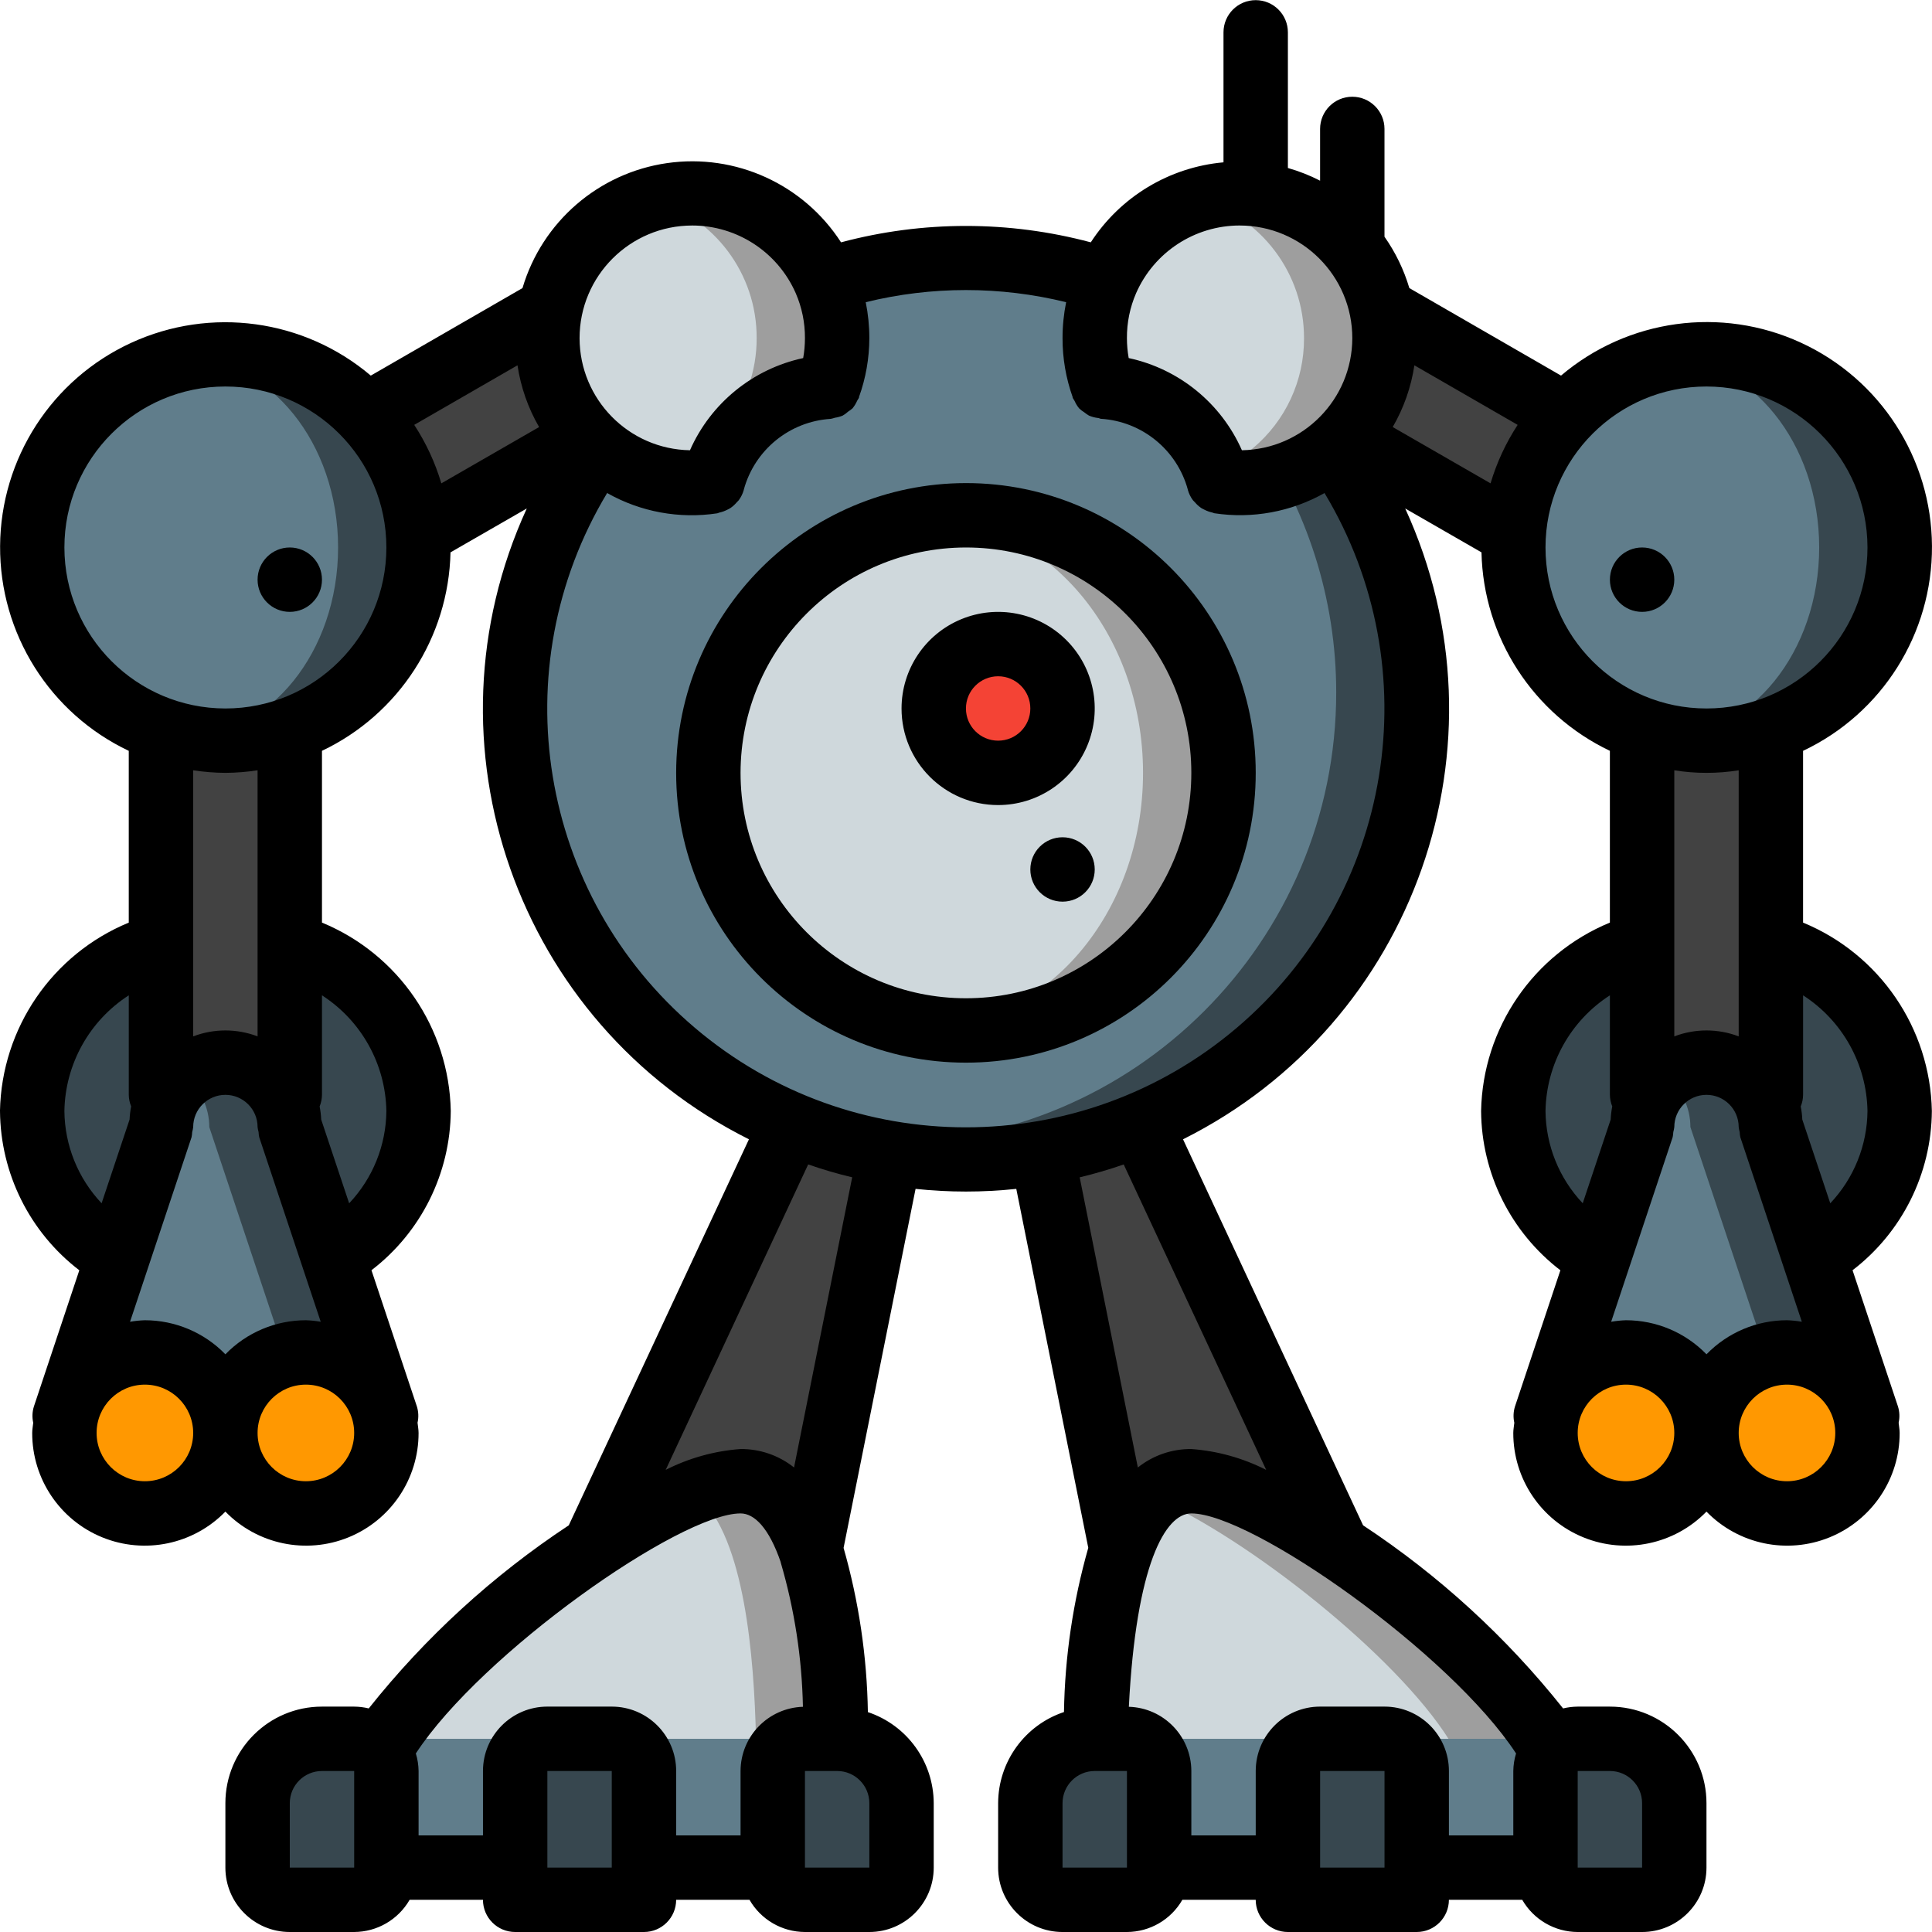 <svg height="512pt" viewBox="0 0 512.032 512" width="512pt" xmlns="http://www.w3.org/2000/svg"><path d="m214.785 410.727v-.086l21.078-105.133-26.113-7.594-52.227 111.957zm0 0" fill="#424242"/><path d="m297.215 410.727v-.086l-21.078-105.133 26.113-7.594 52.227 111.957zm0 0" fill="#424242"/><path d="m221.695 460.816h-25.598l-93.699.172c13.91-22.102 52.992-53.25 78.508-64.344 4.82-2.309 10.031-3.695 15.359-4.094 20.992 0 24.746 40.957 25.43 68.266zm0 0" fill="#9e9e9e"/><path d="m409.602 460.988h-25.602l-93.695-.172c.512-22.102 3.07-53.078 15.188-64.172 2.766-2.625 6.43-4.09 10.242-4.094 20.992 0 76.629 41.129 93.867 68.438zm0 0" fill="#9e9e9e"/><path d="m200.363 460.816-93.695.172c13.906-22.102 52.992-53.25 78.504-64.344 12.117 11.094 14.68 42.07 15.191 64.172zm0 0" fill="#cfd8dc"/><path d="m384 460.988-93.695-.172c.512-22.102 3.07-53.078 15.188-64.172 25.516 11.094 64.598 42.242 78.508 64.344zm0 0" fill="#cfd8dc"/><path d="m85.332 460.816h136.363v34.133h-136.363zm0 0" fill="#607d8b"/><path d="m290.133 460.816h136.363v34.133h-136.363zm0 0" fill="#607d8b"/><path d="m88.32 333.328c13.828-8.121 22.402-22.879 22.613-38.91-.527-20.602-14.336-38.484-34.133-44.203h-34.133c-19.797 5.719-33.609 23.602-34.133 44.203.207 16.031 8.785 30.789 22.613 38.91zm0 0" fill="#37474f"/><path d="m480.852 333.328c13.828-8.121 22.406-22.879 22.613-38.91-.523-20.602-14.336-38.484-34.133-44.203h-34.133c-19.797 5.719-33.605 23.602-34.133 44.203.211 16.031 8.785 30.789 22.613 38.91zm0 0" fill="#37474f"/><path d="m155.391 115.812-44.629 25.688-13.738-31.402 48.812-28.16v-.086zm0 0" fill="#424242"/><path d="m366.164 81.852v.086l48.812 28.16-13.738 31.402-44.629-25.688zm0 0" fill="#424242"/><path d="m76.801 170.684v132.266h-34.133v-132.266zm0 0" fill="#424242"/><path d="m469.332 170.684v132.266h-34.133v-132.266zm0 0" fill="#424242"/><path d="m375.465 187.75c0 65.98-53.484 119.465-119.465 119.465-11.355 0-22.648-1.637-33.535-4.863h-.258c-36.996-10.898-66.453-38.996-79.086-75.438-12.633-36.441-6.887-76.742 15.43-108.199l60.16-44.457c12.035-3.953 24.621-5.969 37.289-5.977 4.246.012 8.492.238 12.715.684 8.352.914 16.586 2.688 24.574 5.293l60.16 44.457c14.328 20.168 22.023 44.297 22.016 69.035zm0 0" fill="#37474f"/><path d="m354.133 183.484c0 65.977-53.488 119.465-119.465 119.465-4.078.016-8.148-.184-12.203-.598h-.258c-36.996-10.898-66.453-38.996-79.086-75.438-12.633-36.441-6.887-76.742 15.43-108.199l60.16-44.457c12.035-3.953 24.621-5.969 37.289-5.977 4.246.012 8.492.238 12.715.684 1.109.344 2.133.684 3.242 1.023l60.16 44.461c14.324 20.168 22.02 44.293 22.016 69.035zm0 0" fill="#607d8b"/><path d="m85.332 456.551h8.535c4.711 0 8.531 3.82 8.531 8.531v25.602c0 4.711-3.82 8.531-8.531 8.531h-17.066c-4.715 0-8.535-3.82-8.535-8.531v-17.066c0-9.426 7.641-17.066 17.066-17.066zm0 0" fill="#37474f"/><path d="m230.398 499.215h-17.066c-4.711 0-8.531-3.82-8.531-8.531v-25.602c0-4.711 3.82-8.531 8.531-8.531h8.535c9.426 0 17.066 7.641 17.066 17.066v17.066c0 4.711-3.82 8.531-8.535 8.531zm0 0" fill="#37474f"/><path d="m324.266 204.816c0 37.703-30.562 68.266-68.266 68.266-3.574.016-7.141-.27-10.668-.852-33.129-5.289-57.504-33.867-57.504-67.414 0-33.551 24.375-62.125 57.504-67.414 3.527-.582 7.094-.871 10.668-.852 37.703 0 68.266 30.562 68.266 68.266zm0 0" fill="#9e9e9e"/><path d="m302.934 204.816c0-37.23-25.789-67.414-57.602-67.414-31.809 0-57.598 30.184-57.598 67.414 0 37.23 25.789 67.414 57.598 67.414 31.812 0 57.602-30.184 57.602-67.414zm0 0" fill="#cfd8dc"/><path d="m221.867 89.617c.012 4.391-.738 8.75-2.219 12.883-14.547.945-26.887 11.023-30.719 25.09-6.941 1.059-14.039.141-20.48-2.645-3.617-1.523-6.961-3.629-9.898-6.23-8.594-7.215-13.535-17.879-13.484-29.098-.031-17.105 11.289-32.156 27.734-36.863 3.461-1.031 7.055-1.547 10.664-1.539 10.195-.035 19.984 4 27.195 11.207 7.207 7.211 11.242 17 11.207 27.195zm0 0" fill="#9e9e9e"/><path d="m366.934 89.617c-.121 21.156-17.242 38.277-38.398 38.398-1.832-.012-3.656-.152-5.465-.426-.254-.855-.512-1.793-.852-2.645-4.605-12.758-16.332-21.57-29.867-22.445-1.48-4.133-2.23-8.492-2.219-12.883-.07-17.121 11.266-32.191 27.734-36.863 3.461-1.031 7.055-1.547 10.668-1.539 10.188-.012 19.961 4.027 27.168 11.234 7.203 7.203 11.242 16.977 11.23 27.168zm0 0" fill="#9e9e9e"/><path d="m200.535 89.617c.012 4.391-.738 8.75-2.219 12.883-8.152 7.598-4.867 12.629-9.387 25.09-10.289-2.383-20.43-5.344-30.379-8.875-8.594-7.215-13.535-17.879-13.484-29.098-.031-17.105 11.289-32.156 27.734-36.863 16.469 4.672 27.805 19.742 27.734 36.863zm0 0" fill="#cfd8dc"/><path d="m345.602 89.617c.047 11.219-4.891 21.883-13.484 29.098-2.938 2.602-6.281 4.707-9.898 6.23-4.605-12.758-16.332-21.57-29.867-22.445-1.48-4.133-2.23-8.492-2.219-12.883-.07-17.121 11.266-32.191 27.734-36.863 16.441 4.707 27.766 19.758 27.734 36.863zm0 0" fill="#cfd8dc"/><path d="m110.934 145.082c0 28.277-22.922 51.199-51.199 51.199-3.586.027-7.164-.348-10.668-1.109-23.668-5.008-40.598-25.898-40.598-50.09 0-24.191 16.93-45.082 40.598-50.09 3.504-.762 7.082-1.133 10.668-1.109 28.277 0 51.199 22.922 51.199 51.199zm0 0" fill="#37474f"/><path d="m89.602 145.082c0-27.664-18.148-50.09-40.535-50.09-22.387 0-40.531 22.426-40.531 50.09 0 27.664 18.145 50.09 40.531 50.09 22.387 0 40.535-22.426 40.535-50.09zm0 0" fill="#607d8b"/><path d="m503.465 145.082c0 28.277-22.922 51.199-51.199 51.199-3.586.027-7.16-.348-10.664-1.109-23.668-5.008-40.602-25.898-40.602-50.09 0-24.191 16.934-45.082 40.602-50.09 3.504-.762 7.078-1.133 10.664-1.109 28.277 0 51.199 22.922 51.199 51.199zm0 0" fill="#37474f"/><path d="m482.133 145.082c0-27.664-18.148-50.09-40.531-50.09-22.387 0-40.535 22.426-40.535 50.09 0 27.664 18.148 50.09 40.535 50.09 22.383 0 40.531-22.426 40.531-50.09zm0 0" fill="#607d8b"/><path d="m281.602 187.75c0 9.426-7.641 17.066-17.066 17.066-9.426 0-17.07-7.641-17.07-17.066s7.645-17.066 17.07-17.066c9.426 0 17.066 7.641 17.066 17.066zm0 0" fill="#f44335"/><g fill="#37474f"><path d="m145.066 456.551h17.066c4.715 0 8.535 3.82 8.535 8.531v25.602c0 4.711-3.82 8.531-8.535 8.531h-17.066c-4.711 0-8.531-3.82-8.531-8.531v-25.602c0-4.711 3.82-8.531 8.531-8.531zm0 0"/><path d="m435.199 499.215h-17.066c-4.711 0-8.531-3.82-8.531-8.531v-25.602c0-4.711 3.82-8.531 8.531-8.531h8.535c9.426 0 17.066 7.641 17.066 17.066v17.066c0 4.711-3.82 8.531-8.535 8.531zm0 0"/><path d="m290.133 456.551h8.535c4.711 0 8.531 3.82 8.531 8.531v25.602c0 4.711-3.82 8.531-8.531 8.531h-17.066c-4.715 0-8.535-3.82-8.535-8.531v-17.066c0-9.426 7.641-17.066 17.066-17.066zm0 0"/><path d="m366.934 499.215h-17.066c-4.715 0-8.535-3.82-8.535-8.531v-25.602c0-4.711 3.82-8.531 8.535-8.531h17.066c4.711 0 8.531 3.82 8.531 8.531v25.602c0 4.711-3.82 8.531-8.531 8.531zm0 0"/><path d="m102.398 375.484h-85.332l25.602-76.801c-.008-5.18 2.348-10.082 6.398-13.312 3.012-2.449 6.785-3.777 10.668-3.754 9.414.027 17.039 7.652 17.066 17.066zm0 0"/><path d="m494.934 375.484h-85.332l25.598-76.801c-.004-5.18 2.352-10.082 6.402-13.312 3.012-2.449 6.781-3.777 10.664-3.754 9.414.027 17.039 7.652 17.066 17.066zm0 0"/></g><path d="m81.066 375.484h-64l25.602-76.801c-.008-5.18 2.348-10.082 6.398-13.312 4.051 3.23 6.406 8.133 6.398 13.312zm0 0" fill="#607d8b"/><path d="m473.602 375.484h-64l25.598-76.801c-.004-5.18 2.352-10.082 6.402-13.312 4.047 3.23 6.402 8.133 6.398 13.312zm0 0" fill="#607d8b"/><path d="m59.734 379.75c0 11.781-9.551 21.332-21.336 21.332-11.781 0-21.332-9.551-21.332-21.332s9.551-21.332 21.332-21.332c11.785 0 21.336 9.551 21.336 21.332zm0 0" fill="#ff9801"/><path d="m102.398 379.75c0 11.781-9.551 21.332-21.332 21.332s-21.332-9.551-21.332-21.332 9.551-21.332 21.332-21.332 21.332 9.551 21.332 21.332zm0 0" fill="#ff9801"/><path d="m452.266 379.75c0 11.781-9.551 21.332-21.332 21.332s-21.332-9.551-21.332-21.332 9.551-21.332 21.332-21.332 21.332 9.551 21.332 21.332zm0 0" fill="#ff9801"/><path d="m494.934 379.75c0 11.781-9.551 21.332-21.332 21.332-11.785 0-21.336-9.551-21.336-21.332s9.551-21.332 21.336-21.332c11.781 0 21.332 9.551 21.332 21.332zm0 0" fill="#ff9801"/><path d="m290.133 230.418c0 4.711-3.82 8.531-8.531 8.531-4.715 0-8.535-3.82-8.535-8.531 0-4.715 3.82-8.535 8.535-8.535 4.711 0 8.531 3.82 8.531 8.535zm0 0"/><path d="m85.332 153.617c0 4.711-3.82 8.531-8.531 8.531-4.715 0-8.535-3.82-8.535-8.531 0-4.715 3.82-8.535 8.535-8.535 4.711 0 8.531 3.82 8.531 8.535zm0 0"/><path d="m443.734 153.617c0 4.711-3.82 8.531-8.535 8.531-4.711 0-8.531-3.82-8.531-8.531 0-4.715 3.82-8.535 8.531-8.535 4.715 0 8.535 3.82 8.535 8.535zm0 0"/><path d="m0 294.418c.109 16.562 7.867 32.148 21.02 42.223l-12.051 36.145c-.426 1.387-.48 2.855-.164 4.27-.082.902-.27 1.781-.27 2.703-.02 12.145 7.332 23.086 18.578 27.664 11.25 4.578 24.152 1.879 32.621-6.824 8.469 8.703 21.371 11.402 32.621 6.824 11.25-4.582 18.598-15.527 18.578-27.672 0-.922-.188-1.801-.273-2.707.316-1.41.262-2.883-.16-4.266l-12.051-36.148c13.148-10.07 20.902-25.652 21.016-42.211-.434-21.949-13.836-41.551-34.133-49.922v-45.523c20.379-9.691 33.559-30.043 34.066-52.602l20.215-11.629c-28.66 62.488-2.613 136.445 58.879 167.184l-47.75 102.305c-20.117 13.281-38.008 29.66-53.012 48.531-1.266-.309-2.562-.469-3.863-.48h-8.535c-14.137 0-25.598 11.465-25.598 25.602v17.066c0 9.426 7.641 17.066 17.066 17.066h17.066c6.07-.02 11.668-3.27 14.695-8.531h19.438c0 4.711 3.82 8.531 8.535 8.531h34.133c4.711 0 8.531-3.82 8.531-8.531h19.441c3.023 5.262 8.621 8.512 14.691 8.531h17.066c9.426 0 17.066-7.641 17.066-17.066v-17.066c-.035-10.961-7.055-20.676-17.449-24.148-.238-14.727-2.406-29.359-6.441-43.52l19.078-95.148c8.875.945 17.82.945 26.695 0l19.078 95.129c-4.035 14.164-6.203 28.797-6.441 43.52-10.402 3.477-17.422 13.203-17.449 24.168v17.066c0 9.426 7.641 17.066 17.066 17.066h17.066c6.07-.02 11.668-3.27 14.691-8.531h19.441c0 4.711 3.82 8.531 8.531 8.531h34.133c4.715 0 8.535-3.82 8.535-8.531h19.438c3.027 5.262 8.625 8.512 14.695 8.531h17.066c9.426 0 17.066-7.641 17.066-17.066v-17.066c0-14.137-11.461-25.602-25.598-25.602h-8.535c-1.301.012-2.598.172-3.863.48-15.004-18.871-32.895-35.25-53.012-48.531l-47.719-102.305c61.496-30.738 87.543-104.695 58.883-167.184l20.215 11.629c.5 22.551 13.664 42.898 34.031 52.602v45.523c-20.297 8.371-33.699 27.973-34.133 49.922.109 16.562 7.867 32.148 21.016 42.223l-12.051 36.145c-.422 1.387-.477 2.855-.16 4.27-.086.902-.273 1.781-.273 2.703-.016 12.145 7.332 23.086 18.582 27.664 11.246 4.578 24.148 1.879 32.617-6.824 8.473 8.703 21.375 11.402 32.625 6.824 11.25-4.582 18.598-15.527 18.574-27.672 0-.922-.188-1.801-.27-2.707.316-1.41.262-2.883-.164-4.266l-12.051-36.148c13.148-10.07 20.906-25.652 21.02-42.211-.438-21.949-13.84-41.551-34.133-49.922v-45.523c20.969-9.918 34.293-31.09 34.164-54.285-.129-23.199-13.688-44.219-34.766-53.902-21.082-9.684-45.859-6.277-63.543 8.738l-40.203-23.195c-1.441-4.863-3.668-9.461-6.586-13.609v-28.57c0-4.711-3.82-8.531-8.535-8.531-4.711 0-8.531 3.82-8.531 8.531v13.715c-2.727-1.398-5.586-2.523-8.535-3.363v-35.949c0-4.715-3.82-8.535-8.531-8.535-4.715 0-8.535 3.82-8.535 8.535v34.449c-14.359 1.289-27.328 9.109-35.172 21.203-21.684-5.793-44.504-5.793-66.188 0-9.945-15.402-27.949-23.605-46.098-21-18.152 2.609-33.121 15.547-38.328 33.125l-40.203 23.195c-17.684-14.984-42.445-18.371-63.504-8.688-21.059 9.684-34.602 30.688-34.742 53.863-.137 23.18 13.16 44.34 34.102 54.273v45.523c-20.293 8.371-33.695 27.973-34.133 49.922zm17.066 0c.223-12.422 6.625-23.914 17.066-30.645v26.375c.012 1.051.227 2.09.625 3.062-.223 1.152-.363 2.316-.418 3.484l-7.41 22.188c-6.262-6.617-9.785-15.359-9.863-24.465zm51.199 4.266c.055.449.145.895.266 1.332.02.457.074.914.172 1.363l16.297 48.906c-1.301-.227-2.613-.359-3.934-.402-8.039.004-15.734 3.258-21.332 9.027-5.598-5.77-13.297-9.023-21.336-9.027-1.316.043-2.633.176-3.934.402l16.301-48.906c.094-.449.152-.906.168-1.363.125-.438.211-.883.266-1.332 0-4.715 3.82-8.535 8.535-8.535 4.711 0 8.531 3.82 8.531 8.535zm-29.867 93.867c-7.066 0-12.797-5.73-12.797-12.801s5.73-12.801 12.797-12.801c7.07 0 12.801 5.73 12.801 12.801s-5.73 12.801-12.801 12.801zm42.668 0c-7.07 0-12.801-5.73-12.801-12.801s5.73-12.801 12.801-12.801c7.07 0 12.801 5.73 12.801 12.801s-5.73 12.801-12.801 12.801zm21.332-98.133c-.074 9.109-3.602 17.855-9.863 24.473l-7.406-22.188c-.055-1.168-.195-2.332-.418-3.48.398-.977.609-2.02.621-3.074v-26.375c10.445 6.73 16.844 18.223 17.066 30.645zm40.477-181.25-25.91 14.918c-1.629-5.488-4.051-10.707-7.184-15.5l27.367-15.785c.863 5.766 2.805 11.32 5.727 16.367zm-66.074 381.781v-17.066c0-4.715 3.82-8.535 8.531-8.535h8.535v25.602zm68.266 0v-25.602h17.066v25.602zm17.066-42.668h-17.066c-9.426 0-17.066 7.641-17.066 17.066v17.07h-17.066v-17.07c-.023-1.574-.266-3.141-.727-4.648 17.34-26.523 69.992-63.617 86.059-63.617 3.652 0 7.52 3.824 10.641 12.902v.086c3.648 12.438 5.629 25.305 5.891 38.262-9.195.293-16.508 7.816-16.531 17.016v17.07h-17.066v-17.07c0-9.426-7.641-17.066-17.066-17.066zm68.266 42.668h-17.066v-25.602h8.535c4.711 0 8.531 3.82 8.531 8.535zm-19.957-106.043c-4.023-3.207-9.027-4.934-14.176-4.891-6.914.508-13.656 2.387-19.84 5.523l37.762-80.949c3.812 1.332 7.699 2.469 11.664 3.414zm71.16 106.043v-17.066c0-4.715 3.82-8.535 8.531-8.535h8.535v25.602zm68.266 0v-25.602h17.066v25.602zm68.266-25.602h8.535c4.711 0 8.531 3.82 8.531 8.535v17.066h-17.066zm-16.34-4.648c-.461 1.508-.703 3.074-.727 4.648v17.07h-17.066v-17.07c0-9.426-7.641-17.066-17.066-17.066h-17.066c-9.426 0-17.066 7.641-17.066 17.066v17.07h-17.066v-17.07c-.023-9.211-7.355-16.742-16.562-17.016 1.918-37.598 9.633-51.25 16.562-51.25 16.066 0 68.719 37.094 86.059 63.617zm-66.219-75.16c-6.184-3.137-12.926-5.016-19.84-5.523-5.148-.043-10.152 1.684-14.176 4.891l-15.41-76.895c3.98-.957 7.871-2.094 11.664-3.414zm59.461-261.453-25.926-14.926c2.926-5.043 4.871-10.594 5.742-16.359l27.367 15.785c-3.133 4.793-5.555 10.012-7.184 15.5zm65.766 170.598c.055.449.141.895.266 1.332.016.457.074.914.168 1.363l16.301 48.906c-1.301-.227-2.617-.359-3.934-.402-8.039.004-15.738 3.258-21.336 9.027-5.598-5.77-13.293-9.023-21.332-9.027-1.32.043-2.633.176-3.934.402l16.297-48.906c.098-.449.152-.906.172-1.363.121-.438.211-.883.266-1.332 0-4.715 3.82-8.535 8.531-8.535 4.715 0 8.535 3.82 8.535 8.535zm-51.199-4.266c.223-12.422 6.621-23.914 17.066-30.645v26.375c.012 1.051.223 2.09.621 3.062-.223 1.152-.363 2.316-.418 3.484l-7.406 22.188c-6.262-6.617-9.785-15.359-9.863-24.465zm21.332 98.133c-7.07 0-12.801-5.73-12.801-12.801s5.73-12.801 12.801-12.801c7.07 0 12.801 5.73 12.801 12.801s-5.73 12.801-12.801 12.801zm42.668 0c-7.07 0-12.801-5.73-12.801-12.801s5.73-12.801 12.801-12.801c7.066 0 12.797 5.73 12.797 12.801s-5.73 12.801-12.797 12.801zm21.332-98.133c-.078 9.109-3.602 17.855-9.863 24.473l-7.41-22.188c-.055-1.168-.195-2.332-.418-3.48.402-.977.613-2.02.625-3.074v-26.375c10.441 6.73 16.844 18.223 17.066 30.645zm-34.133-19.766c-5.496-2.094-11.57-2.094-17.066 0v-70.52c5.652.91 11.414.91 17.066 0zm34.133-129.57c0 23.566-19.102 42.668-42.668 42.668-23.562 0-42.664-19.102-42.664-42.668 0-23.562 19.102-42.664 42.664-42.664 23.555.027 42.641 19.113 42.668 42.664zm-166.398-85.332c16.492 0 29.863 13.371 29.863 29.867-.043 16.211-13.047 29.41-29.258 29.695-5.512-12.48-16.668-21.562-30.004-24.43-.312-1.738-.469-3.5-.469-5.266-.031-4.109.801-8.18 2.438-11.949 4.785-10.879 15.543-17.906 27.43-17.918zm-45.98 20.324c-.637 3.141-.957 6.336-.953 9.543-.012 5.32.895 10.602 2.68 15.613v.172c.156.293.328.578.52.855.305.695.699 1.344 1.176 1.934.426.41.891.77 1.391 1.078.383.316.793.602 1.223.852.762.328 1.57.547 2.398.641.27 0 .5.195.773.215 10.906.684 20.168 8.23 23.043 18.773v.051c.273.988.727 1.922 1.34 2.746.18.211.375.414.578.605.473.559 1.02 1.047 1.621 1.461.301.18.613.348.93.492.629.32 1.293.555 1.98.703.188.078.383.148.582.203 10.059 1.52 20.336-.367 29.199-5.359 28.004 46.562 18.16 106.555-23.254 141.727s-102.207 35.172-143.621 0c-41.414-35.172-51.258-95.164-23.254-141.727 8.855 5.008 19.133 6.898 29.191 5.375.195-.055.391-.121.578-.203.688-.145 1.355-.383 1.98-.699.32-.148.629-.312.93-.496.605-.41 1.148-.902 1.621-1.457.207-.191.398-.395.582-.609.609-.824 1.066-1.754 1.34-2.746v-.051c2.875-10.543 12.133-18.09 23.039-18.773.379-.074.754-.172 1.117-.297.699-.102 1.379-.289 2.031-.555.531-.305 1.027-.664 1.477-1.078.402-.254.785-.539 1.145-.852.508-.621.926-1.305 1.246-2.039.168-.25.324-.504.469-.77v-.172c1.809-5.008 2.734-10.289 2.746-15.613.004-3.207-.316-6.402-.953-9.543 17.441-4.289 35.668-4.289 53.109 0zm-99.09-20.324c11.883.012 22.637 7.043 27.418 17.918 1.641 3.77 2.477 7.84 2.449 11.949 0 1.766-.156 3.527-.469 5.266-13.336 2.867-24.492 11.949-30.004 24.43-16.211-.277-29.219-13.48-29.258-29.695 0-16.496 13.371-29.867 29.863-29.867zm-166.398 85.332c0-23.562 19.102-42.664 42.668-42.664 23.562 0 42.664 19.102 42.664 42.664 0 23.566-19.102 42.668-42.664 42.668-23.555-.027-42.641-19.113-42.668-42.668zm42.668 59.734c2.855-.023 5.707-.254 8.531-.684v70.52c-5.496-2.094-11.57-2.094-17.066 0v-70.52c2.824.43 5.676.66 8.535.684zm0 0"/><path d="m179.199 204.816c0 42.414 34.387 76.801 76.801 76.801s76.801-34.387 76.801-76.801c0-42.414-34.387-76.801-76.801-76.801-42.395.051-76.75 34.406-76.801 76.801zm76.801-59.734c32.988 0 59.734 26.746 59.734 59.734 0 32.988-26.746 59.734-59.734 59.734s-59.734-26.746-59.734-59.734c.039-32.973 26.762-59.695 59.734-59.734zm0 0"/><path d="m264.535 213.348c10.352 0 19.688-6.234 23.648-15.801 3.965-9.566 1.773-20.578-5.547-27.898-7.324-7.324-18.336-9.512-27.898-5.551-9.566 3.961-15.805 13.297-15.805 23.652 0 14.137 11.461 25.598 25.602 25.598zm0-34.133c4.711 0 8.531 3.82 8.531 8.535 0 4.711-3.82 8.531-8.531 8.531-4.715 0-8.535-3.82-8.535-8.531 0-4.715 3.82-8.535 8.535-8.535zm0 0"/></svg>